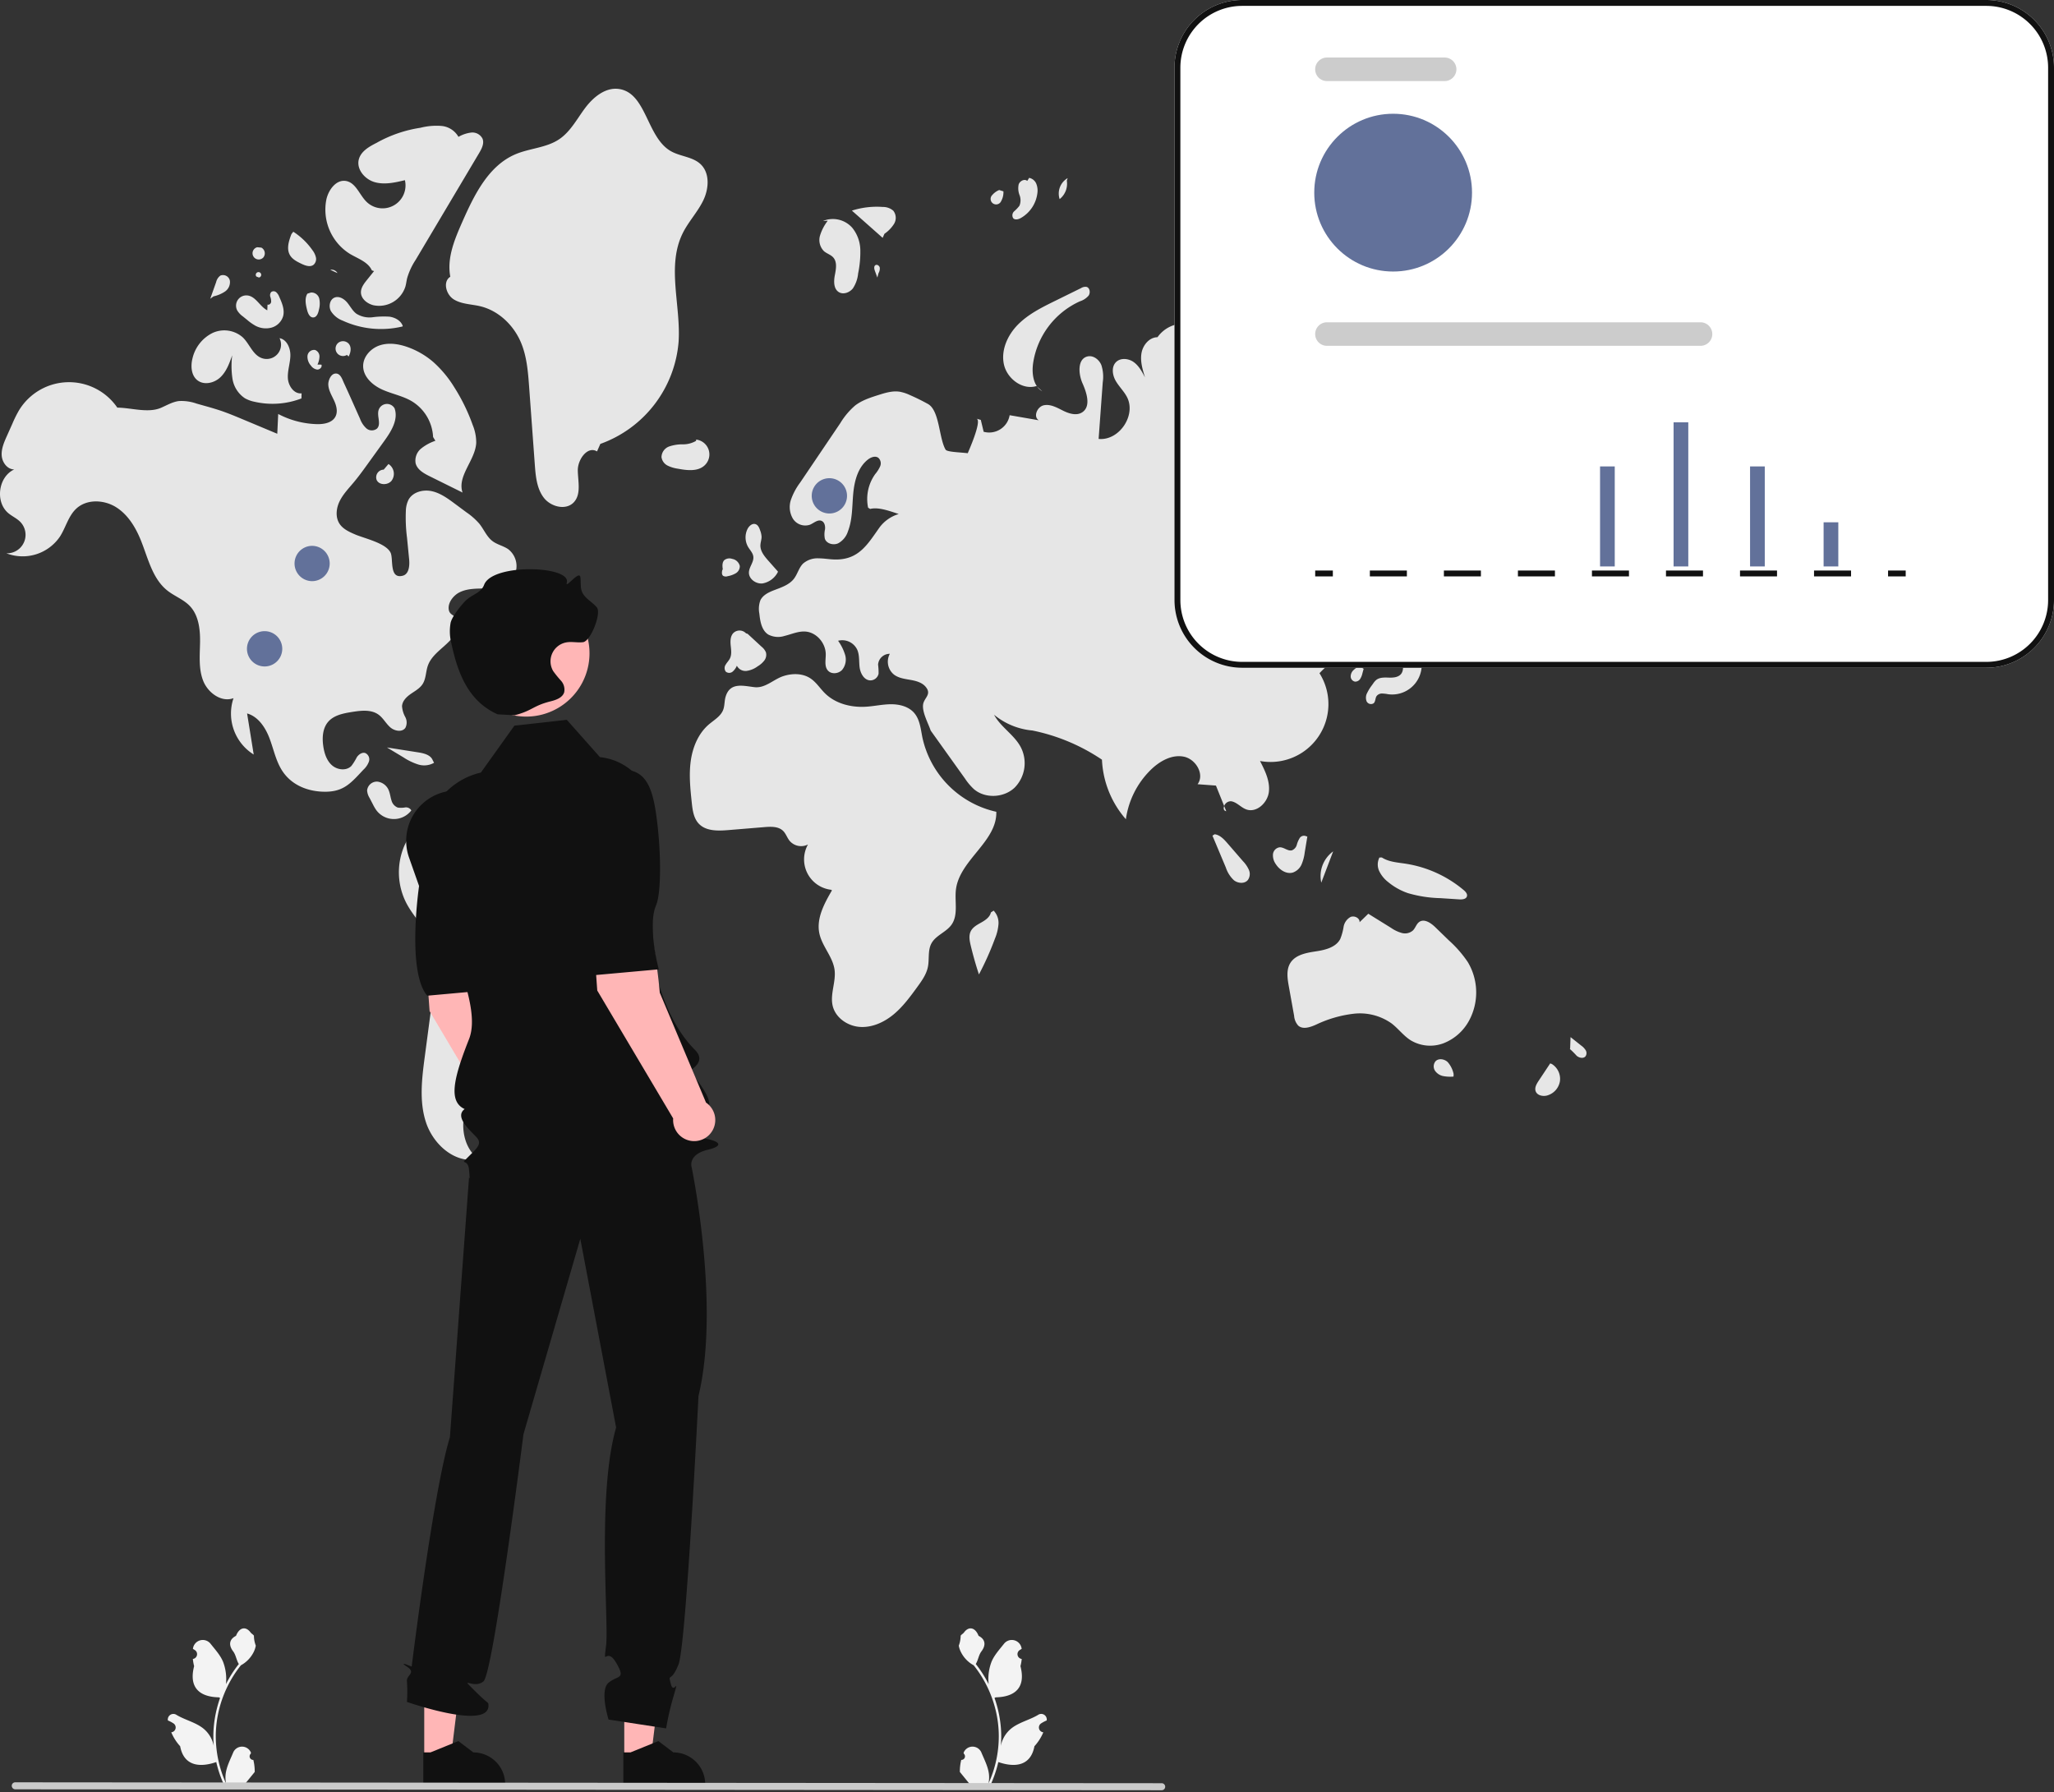 <svg xmlns="http://www.w3.org/2000/svg" width="259" height="226" fill="none"><rect width="100%" height="100%" fill="#333333" stroke="none"/><g clip-path="url(#a)"><path fill="#F3F3F3" d="M121.209 221.906a.455.455 0 0 0 .437-.277.453.453 0 0 0-.11-.505l-.031-.123.013-.029a1.209 1.209 0 0 1 1.79-.534c.198.133.353.321.444.542.366.88.831 1.762.946 2.693a3.6 3.6 0 0 1-.063 1.233 14.365 14.365 0 0 0 1.307-5.969 13.79 13.79 0 0 0-.284-2.802 14.546 14.546 0 0 0-2.882-6.161 3.864 3.864 0 0 1-1.609-1.669 2.95 2.95 0 0 1-.269-.807c.152-.401.232-.826.237-1.255.109-.166.304-.248.423-.41.593-.804 1.41-.664 1.837.429.911.46.919 1.222.36 1.956-.355.466-.404 1.097-.716 1.597l.098.122a14.731 14.731 0 0 1 1.527 2.419 6.072 6.072 0 0 1 .363-2.825c.347-.838.999-1.544 1.572-2.269a1.25 1.25 0 0 1 2.224.613l.003.032a4.286 4.286 0 0 0-.25.153.61.61 0 0 0 .247 1.114l.012.002c-.03.307-.084.611-.16.91.736 2.846-.853 3.883-3.122 3.929-.05.026-.099.052-.149.076.431 1.221.701 2.493.804 3.783.058.761.055 1.526-.01 2.287l.004-.027a3.74 3.74 0 0 1 1.277-2.161c.984-.808 2.373-1.105 3.434-1.754a.699.699 0 0 1 1.016.294.702.702 0 0 1 .059.389l-.004.028a4.34 4.34 0 0 0-.711.375.615.615 0 0 0-.079.956c.09.084.204.139.326.158l.012.002.026.004a6.097 6.097 0 0 1-1.121 1.755c-.461 2.485-2.437 2.721-4.551 1.997h-.002a14.93 14.93 0 0 1-1.002 2.928h-3.583c-.013-.04-.024-.081-.036-.121.332.021.665.001.991-.059l-.797-.981-.017-.019-.406-.5a5.985 5.985 0 0 1 .175-1.519ZM31.944 221.906a.453.453 0 0 1-.327-.782l.031-.123-.012-.029a1.208 1.208 0 0 0-1.12-.74 1.213 1.213 0 0 0-1.115.748c-.365.88-.83 1.762-.945 2.693-.05.412-.03.829.063 1.233a14.372 14.372 0 0 1-1.308-5.969 13.884 13.884 0 0 1 .284-2.802 14.543 14.543 0 0 1 2.883-6.161 3.868 3.868 0 0 0 1.609-1.669c.128-.255.218-.526.268-.807a3.635 3.635 0 0 1-.236-1.255c-.11-.166-.304-.248-.424-.41-.593-.804-1.41-.664-1.836.429-.911.46-.92 1.222-.36 1.956.355.466.404 1.097.716 1.597l-.098.122a14.659 14.659 0 0 0-1.527 2.419 6.083 6.083 0 0 0-.363-2.825c-.348-.838-1-1.544-1.573-2.269a1.25 1.25 0 0 0-2.223.613l-.004.032c.085.048.169.099.25.153a.606.606 0 0 1 .258.641.608.608 0 0 1-.504.473l-.013.002c.03.307.084.611.16.91-.735 2.846.854 3.883 3.122 3.929.05.026.1.052.15.076a14.942 14.942 0 0 0-.805 3.783c-.058.761-.054 1.526.01 2.287l-.003-.027a3.743 3.743 0 0 0-1.278-2.161c-.983-.808-2.372-1.105-3.433-1.754a.704.704 0 0 0-1.016.294.7.7 0 0 0-.06.389l.005.028a4.322 4.322 0 0 1 .71.375.616.616 0 0 1 .258.642.612.612 0 0 1-.504.472l-.012.002-.026.004c.27.645.65 1.239 1.12 1.755.461 2.485 2.438 2.721 4.552 1.997h.001a14.946 14.946 0 0 0 1.003 2.928h3.583l.036-.121a4.066 4.066 0 0 1-.992-.059l.798-.981a.18.18 0 0 0 .016-.019l.406-.5a5.967 5.967 0 0 0-.175-1.519Z"/><path fill="#E6E6E6" d="M86.09 29.401c.725-1.46 1.884-2.671 2.593-4.138.708-1.468.846-3.431-.335-4.555-1.002-.953-2.572-.966-3.771-1.657-3.054-1.76-3.05-7.35-6.542-7.832-1.698-.235-3.234 1.038-4.26 2.411-1.027 1.373-1.845 2.975-3.268 3.93-1.61 1.081-3.694 1.128-5.483 1.88-3.43 1.44-5.228 5.142-6.732 8.544-.968 2.192-1.96 4.557-1.51 6.91-.977.609-.541 2.244.434 2.854.975.61 2.2.597 3.32.862 2.353.556 4.28 2.43 5.193 4.668.712 1.745.858 3.661.995 5.541l.715 9.785c.106 1.451.246 2.994 1.129 4.15.883 1.156 2.796 1.64 3.789.577.949-1.016.521-2.626.502-4.016-.02-1.39 1.238-3.122 2.423-2.394l.418-.949a14.96 14.96 0 0 0 9.867-12.863c.303-4.616-1.534-9.565.524-13.708ZM88.857 58.67a1.883 1.883 0 0 0-1.081-3.243l.004.157a3.24 3.24 0 0 1-1.68.442 5.087 5.087 0 0 0-1.729.273 1.458 1.458 0 0 0-.959 1.341 1.415 1.415 0 0 0 .763 1.063c.409.201.847.334 1.298.394 1.162.219 2.523.384 3.384-.427ZM111.525 29.478c.487-.33.901-.759 1.215-1.257a1.46 1.46 0 0 0-.095-1.647 1.956 1.956 0 0 0-1.323-.478 10.298 10.298 0 0 0-3.901.46l3.877 3.434.227-.512ZM105.063 32.456c.522.576.356 1.47.208 2.234s-.167 1.718.49 2.135c.57.361 1.369.066 1.785-.464a4.113 4.113 0 0 0 .661-1.888c.204-.98.297-1.98.275-2.981a4.598 4.598 0 0 0-1.012-2.767 3.261 3.261 0 0 0-3.693-.863l.6-.03a5.864 5.864 0 0 0-.977 1.874 1.99 1.99 0 0 0 .494 1.96c.356.31.852.44 1.169.79ZM134.521 22.787l.106-.329a2.252 2.252 0 0 0-1.012 2.646 2.47 2.47 0 0 0 .768-1.035c.159-.408.206-.85.138-1.282ZM128.718 27.492a4.186 4.186 0 0 0 2.09-3.128 2.309 2.309 0 0 0-.136-1.194 1.231 1.231 0 0 0-.899-.743l-.243.383c-.349-.3-.934.009-1.081.445-.095.453-.055.923.113 1.354.168.433.161.915-.021 1.343a4.863 4.863 0 0 1-.658.691.69.69 0 0 0-.126.866c.229.262.657.152.961-.017ZM126.244 25.355c.208-.375.306-.8.283-1.228l-.532-.167c-.34.138-.641.356-.878.635a.689.689 0 0 0 .103 1.063.695.695 0 0 0 .847-.058.685.685 0 0 0 .177-.245ZM152.232 22.664l.144.122c.042-.009.082-.025.126-.03l-.27-.092ZM151.38 27.33l1.464-1.185c.259-.183.48-.415.651-.684.116-.253.166-.533.146-.811a1.665 1.665 0 0 0-.264-.782 4.388 4.388 0 0 0-1.001-1.082 1.813 1.813 0 0 0-1.382 1.967c.088.56.44 1.16.153 1.648-.112.19-.304.32-.433.499-.129.18-.171.465.006.596.197.147.469-.012.66-.166ZM152.447 29.747a1.266 1.266 0 0 0 .981-.385 8.666 8.666 0 0 0 1.694-1.862l-3.295 1.044.342.4c-.304.199-.079.735.278.803ZM155.526 32.008a.841.841 0 0 0 .869.531 1.26 1.26 0 0 0 .896-.574 1.668 1.668 0 0 0-1.312-2.605l.303.463c.077.791-.998 1.428-.756 2.185ZM176.858 40.67a1.713 1.713 0 0 0 2.055-.005 1.833 1.833 0 0 0 .11-2.687l-.561.314a1.43 1.43 0 0 0-1.945.386 1.557 1.557 0 0 0 .341 1.992ZM183.381 41.408a1.661 1.661 0 0 0 1.14-1.157l-1.091-.144a2.41 2.41 0 0 0-1.03-.45.828.828 0 0 0-.898.53.896.896 0 0 0 .305.819 1.662 1.662 0 0 0 1.574.402ZM178.877 43.589a.943.943 0 0 0 .629.788 1.017 1.017 0 0 0 1.131-.176.621.621 0 0 0-.227-.99l-.818-.148c-.316-.164-.72.17-.715.526ZM131.422 49.34l-.633-.578c.169.234.384.431.633.578ZM126.587 45.936c.39 1.81 2.339 3.284 4.109 2.74l.093.086c-.563-.772-.659-1.912-.527-2.905a10.227 10.227 0 0 1 5.9-7.86 2.439 2.439 0 0 0 1.107-.722c.252-.368.158-1-.277-1.105a1.033 1.033 0 0 0-.674.156l-3.289 1.619c-1.661.817-3.355 1.658-4.66 2.972-1.304 1.313-2.171 3.21-1.782 5.019ZM73.502 108.168a40.394 40.394 0 0 0-9.97-5.21c-2.182-.776-4.527-1.368-6.8-.927a8.099 8.099 0 0 0-5.727 4.571 8.478 8.478 0 0 0 .277 7.349c1.048 1.964 2.864 3.529 3.47 5.672.41 1.444.216 2.982.02 4.471l-1.208 9.124c-.367 2.77-.724 5.652.153 8.304s3.379 4.99 6.158 4.708l.55-.041c-1.838-1.25-2.353-3.838-1.806-5.993.547-2.155 1.937-3.982 3.293-5.744l12.076-15.68c1.629-2.115 3.352-4.729 2.483-7.253-.494-1.435-1.735-2.467-2.969-3.351ZM46.07 94.954c-.408-.138-.839.17-1.078.527a7.23 7.23 0 0 1-.68 1.093c-.628.647-1.77.518-2.447-.077-.676-.594-.97-1.514-1.1-2.405-.158-1.069-.09-2.261.616-3.08.726-.842 1.92-1.068 3.018-1.243 1.135-.181 2.406-.332 3.336.343.585.426.927 1.112 1.469 1.591.542.48 1.507.66 1.916.063a1.47 1.47 0 0 0-.02-1.362 3.334 3.334 0 0 1-.405-1.349c.027-.657.555-1.179 1.095-1.554.54-.376 1.149-.7 1.503-1.254.435-.681.39-1.559.66-2.321.653-1.845 2.987-2.666 3.667-4.502.164-.386.182-.818.052-1.217-.285-.73-1.054-.587-1.1-1.481-.046-.855.667-1.693 1.392-2.05.998-.492 2.163-.452 3.276-.482 1.113-.03 2.313-.178 3.13-.935a2.697 2.697 0 0 0-.287-4.013c-.609-.42-1.378-.566-1.97-1.01-.739-.552-1.088-1.471-1.662-2.191a8.43 8.43 0 0 0-1.628-1.441l-1.479-1.098c-.891-.661-1.819-1.34-2.903-1.575-1.085-.236-2.377.098-2.92 1.066a3.293 3.293 0 0 0-.343 1.386c-.049 1.133-.002 2.27.142 3.395l.268 2.718c.08.813-.005 1.883-.794 2.094-1.75.468-1.16-2.118-1.547-2.91-.594-1.214-3.322-1.796-4.489-2.302-.728-.315-1.497-.664-1.937-1.325-.547-.822-.435-1.942-.006-2.832.43-.89 1.13-1.614 1.765-2.371.647-.771 1.237-1.59 1.826-2.406l2.05-2.843c.877-1.215 1.798-2.698 1.3-4.111a1.106 1.106 0 0 0-2.024.244c-.218.763.364 1.737-.193 2.302a1.044 1.044 0 0 1-1.34-.025 3.042 3.042 0 0 1-.8-1.21c-.675-1.5-1.332-3.008-2.024-4.499-.22-.471-.448-1.278-1.111-1.199-.576.07-.887.908-.867 1.396.03.709.421 1.342.72 1.985.3.643.51 1.416.18 2.044-.416.797-1.47.975-2.368.95a11.108 11.108 0 0 1-4.849-1.28l-.117 2.495-3.576-1.496-.694-.29c-1.006-.422-2.012-.843-3.047-1.185a42.223 42.223 0 0 0-1.78-.53l-1.085-.306a5.7 5.7 0 0 0-2.229-.317c-.795.1-1.504.526-2.24.846-1.64.712-3.761-.005-5.519-.017a7.38 7.38 0 0 0-12.398.343 14.763 14.763 0 0 0-.824 1.657l-.716 1.603c-.35.785-.707 1.61-.638 2.466.068.856.724 1.73 1.583 1.723-2.025.916-2.446 4.124-.727 5.532.476.39 1.06.645 1.489 1.087a2.333 2.333 0 0 1-1.754 3.957 5.683 5.683 0 0 0 6.756-2.117C8.3 66.5 8.62 65.062 9.62 64.132c1.324-1.231 3.51-1.136 5.038-.167 1.527.968 2.494 2.617 3.158 4.299.871 2.203 1.428 4.722 3.284 6.196.897.713 2.033 1.114 2.826 1.941 1.13 1.178 1.325 2.956 1.3 4.588-.026 1.631-.202 3.324.392 4.844.595 1.52 2.299 2.77 3.826 2.197a6.087 6.087 0 0 0 2.548 7.108l-.835-5.18c1.388.39 2.287 1.737 2.806 3.081.52 1.345.794 2.799 1.547 4.028 1.185 1.935 3.332 2.77 5.515 2.762 2.36-.008 3.255-1.133 4.81-2.789.312-.283.549-.639.69-1.036a.871.871 0 0 0-.455-1.049ZM52.749 94.868l-3.956-.621 2.074 1.246a7.501 7.501 0 0 0 1.862.898 2.53 2.53 0 0 0 2.004-.211l-.169-.323c-.266-.672-1.1-.876-1.815-.989ZM51.853 102.198l.01-.023a.777.777 0 0 0-.787-.365c-.304.055-.614.06-.92.015a1.309 1.309 0 0 1-.79-.898c-.131-.395-.17-.817-.32-1.204a1.767 1.767 0 0 0-1.427-1.165 1.234 1.234 0 0 0-1.328 1.114c.026.332.132.654.308.936l.427.821c.12.245.258.481.412.706a2.749 2.749 0 0 0 2.192 1.137 2.752 2.752 0 0 0 2.223-1.074ZM44.153 32.03c1.004.593 2.26 1 2.738 2.064l.275.089-.9 1.12c-.371.46-.761.974-.753 1.565.012.815.796 1.43 1.588 1.622a3.48 3.48 0 0 0 4.022-2.371c.095-.343.133-.7.216-1.046a8.512 8.512 0 0 1 1.078-2.316l7.998-13.455c.332-.56.674-1.227.425-1.827a1.435 1.435 0 0 0-1.418-.76 4.208 4.208 0 0 0-1.612.542 2.748 2.748 0 0 0-2.15-1.378 8.115 8.115 0 0 0-2.636.23 16.239 16.239 0 0 0-5.533 1.9c-.938.474-1.97 1.06-2.242 2.075-.335 1.248.744 2.52 1.986 2.88 1.241.358 2.566.057 3.823-.245a2.893 2.893 0 0 1-4.836 2.73c-.9-.878-1.342-2.4-2.579-2.627-1.233-.225-2.212 1.09-2.485 2.313a6.572 6.572 0 0 0 2.995 6.896Z"/><path fill="#E6E6E6" d="M59.615 53.613a23.645 23.645 0 0 0-2.326-4.773 14.264 14.264 0 0 0-2.644-3.186 10.215 10.215 0 0 0-3.198-1.873c-1.137-.411-2.402-.614-3.552-.24-1.149.375-2.127 1.444-2.103 2.653.025 1.336 1.195 2.381 2.413 2.93 1.22.55 2.575.788 3.724 1.47A5.581 5.581 0 0 1 54.61 55.1l.29.48a5.786 5.786 0 0 0-1.806.983 1.963 1.963 0 0 0-.687 1.846c.201.81 1.028 1.274 1.775 1.644l4.142 2.051c-.703-2.096 1.599-4.047 1.726-6.254a5.781 5.781 0 0 0-.435-2.237ZM24.9 47.954c.837.65 2.124.346 2.892-.386.767-.732 1.14-1.774 1.489-2.775-.127.991-.115 1.995.036 2.983a3.617 3.617 0 0 0 1.572 2.444c.379.208.787.357 1.21.44 1.97.449 4.027.302 5.912-.421l.017-.645c-.947.108-1.664-.93-1.727-1.882-.062-.95.283-1.883.313-2.836.03-.953-.428-2.066-1.366-2.235a1.813 1.813 0 0 1-2.306 2.488c-1.086-.442-1.48-1.764-2.32-2.582a3.518 3.518 0 0 0-3.86-.544 4.787 4.787 0 0 0-2.483 3.157c-.254.978-.179 2.173.62 2.794ZM50.747 41.166l.04-.063c-.235-.675-.96-1.071-1.667-1.172a10.827 10.827 0 0 0-2.137.07 3.1 3.1 0 0 1-2.05-.45c-.487-.365-.764-.937-1.154-1.404-.39-.467-1.02-.851-1.585-.628-.612.242-.775 1.1-.478 1.687.35.564.878.995 1.5 1.225a11.574 11.574 0 0 0 7.531.735ZM42.702 43.19a.94.94 0 0 0 1.047 1.56l.207.203c.274-.492.388-1.15.036-1.591a.975.975 0 0 0-1.29-.172ZM40.285 44.954a.87.87 0 0 0-.543-.821.835.835 0 0 0-.968.716 1.664 1.664 0 0 0 .436 1.252 1.146 1.146 0 0 0 .796.5c.324.01.654-.328.523-.624l-.495-.01c.153-.316.238-.661.25-1.013ZM30.62 39.893l.544.441c.314.272.654.513 1.014.72.63.35 1.371.44 2.067.253a2.128 2.128 0 0 0 1.455-1.435c.217-.818-.137-1.667-.484-2.44a1.48 1.48 0 0 0-.38-.58.508.508 0 0 0-.642-.025.634.634 0 0 0-.104.61c.075.204.109.42.1.636-.034.213-.258.415-.455.327l-.032.727c-.942-.478-1.44-1.747-2.49-1.872a1.294 1.294 0 0 0-1.292 1.9c.182.29.42.54.698.738ZM28.374 36.756a1.436 1.436 0 0 0 .612-1.367.884.884 0 0 0-1.198-.64 1.42 1.42 0 0 0-.534.82l-.745 2.101.418-.303a4.221 4.221 0 0 0 1.447-.611ZM33.212 32.456a.821.821 0 0 0-.254-1.233l-.521-.05a.784.784 0 1 0 .775 1.283ZM38.015 33.262c.487.233 1.103.455 1.527.12a.963.963 0 0 0 .295-.918 2.334 2.334 0 0 0-.43-.907 8.715 8.715 0 0 0-2.424-2.34l-.236.305c-.329.854-.647 1.852-.188 2.644.31.534.899.83 1.456 1.096ZM41.644 34.022l.91.412a.853.853 0 0 0-.91-.412ZM39.189 36.888l-.43.142c-.367.601-.208 1.37-.038 2.053.108.432.34.964.785.944.433-.019.624-.544.707-.969.13-.462.144-.948.041-1.416a1.004 1.004 0 0 0-1.065-.754ZM32.325 34.864l.318.128a.343.343 0 1 0-.318-.128ZM48.38 59.216a.968.968 0 0 0-.885 1.305c.313.673 1.39.676 1.869.109a1.465 1.465 0 0 0-.378-2.123l-.605.71ZM63.894 75.17a.968.968 0 0 0-.679 1.212l.894.062.909-.456a.968.968 0 0 0-1.124-.818ZM60.26 76.276a1.848 1.848 0 0 0-.775 1.617 1.478 1.478 0 0 0 1.157 1.307 1.236 1.236 0 0 0 1.396-.947c.152-.925-.842-1.602-1.2-2.469l-.578.492ZM94.99 70.167c.095.695-.531 1.303-.554 2.003-.028.831.877 1.478 1.704 1.396a2.696 2.696 0 0 0 1.936-1.422l.018-.078-1.21-1.366c-.494-.56-1.019-1.197-1-1.943.01-.368.155-.725.147-1.093a2.646 2.646 0 0 0-.175-.773c-.11-.325-.258-.692-.583-.802-.408-.138-.819.223-1.013.607a2.4 2.4 0 0 0 .07 2.26c.236.4.598.752.66 1.211ZM91.19 72.61a.694.694 0 0 0 .579.037c.359-.06.704-.186 1.018-.37a1.03 1.03 0 0 0 .499-.91 1.19 1.19 0 0 0-.97-.9 1.042 1.042 0 0 0-.97.148c-.3.282-.264.76-.205 1.167l-.064.106c-.056.252-.092.565.112.722ZM154.625 102.284l-.262-.65c-.119.294-.075.595.262.65Z"/><path fill="#E6E6E6" d="M206.951 56.69c-1.118-1.214-1.803-1.914-2.51-3.418a5.535 5.535 0 0 0-4.19-3.147c-2.321-.383-4.692.223-7.041.102-3.762-.195-7.155-2.213-10.758-3.313a45.006 45.006 0 0 0-6.147-1.268l-3.59-.568c-3.921-.62-7.868-1.242-11.838-1.16-1.144.024-2.739-.32-2.647-1.461.114-1.418 2.664-1.232 3.154-2.566.304-.826-.423-1.693-1.219-2.066-.797-.374-1.716-.486-2.439-.987-.723-.501-1.119-1.663-.454-2.24l-5.525 2.832c-1.531.785-3.241 1.806-3.512 3.505a4.062 4.062 0 0 0-2.28 1.584c-1.036.006-1.85 1-2.021 2.022-.171 1.022.14 2.056.447 3.045-.376-.72-.775-1.467-1.437-1.937s-1.67-.559-2.235.025c-.579.598-.444 1.603-.034 2.328.41.725 1.039 1.31 1.426 2.049 1.208 2.304-.981 5.549-3.57 5.292l.521-7.14c.11-.731.049-1.479-.18-2.183-.282-.681-1.005-1.24-1.725-1.08-1.294.29-1.184 2.185-.645 3.397.538 1.212 1.075 2.897-.024 3.64-.71.479-1.672.183-2.438-.2-.766-.383-1.586-.854-2.423-.675-.838.178-1.364 1.459-.624 1.89l-3.682-.64a2.608 2.608 0 0 1-1.173 1.773 2.623 2.623 0 0 1-2.103.317l-.361-1.497-.539-.15c.564.157-.318 2.534-1.109 4.35-1.063-.125-2.616-.15-2.793-.454-.849-1.458-.748-4.932-2.222-5.753a26.25 26.25 0 0 0-2.275-1.124 5.342 5.342 0 0 0-1.284-.422c-.905-.142-1.818.139-2.692.416-1.032.328-2.089.668-2.943 1.333a9.22 9.22 0 0 0-1.855 2.206l-5.063 7.493a8.02 8.02 0 0 0-1.173 2.198 2.872 2.872 0 0 0 .267 2.379 1.841 1.841 0 0 0 2.156.737c.489-.212.979-.692 1.464-.47.367.168.459.65.42 1.052-.093.393-.1.802-.021 1.199.221.625 1.07.843 1.675.572a2.59 2.59 0 0 0 1.231-1.498c.583-1.497.524-3.153.669-4.752.145-1.6.583-3.31 1.844-4.306.378-.297.932-.512 1.321-.229a.947.947 0 0 1 .232 1.072c-.162.358-.374.69-.629.989a5.414 5.414 0 0 0-.892 4.23l.258.16c.983-.255 2.299.201 3.605.64a4.69 4.69 0 0 0-2.384 1.64c-1.51 2.117-2.602 4.12-5.587 4.095-.708-.005-1.411-.145-2.119-.147a2.771 2.771 0 0 0-1.965.654c-.537.526-.703 1.326-1.162 1.921-.604.782-1.613 1.1-2.535 1.455-.674.26-1.385.61-1.694 1.262a3.127 3.127 0 0 0-.13 1.672c.104.988.287 2.111 1.126 2.645a2.666 2.666 0 0 0 2.051.173c.872-.212 1.725-.611 2.62-.552 1.405.094 2.563 1.443 2.577 2.852.007.713-.201 1.53.272 2.065.444.501 1.325.412 1.785-.075a2.061 2.061 0 0 0 .388-1.888 6.075 6.075 0 0 0-.89-1.792 2.091 2.091 0 0 1 2.406 1.112c.313.694.212 1.495.311 2.249.1.754.559 1.592 1.318 1.635a1.063 1.063 0 0 0 1.07-.84 7.688 7.688 0 0 0-.062-1.144 1.468 1.468 0 0 1 1.481-1.366 2.093 2.093 0 0 0 .512 2.61c.578.448 1.342.548 2.062.673.72.125 1.488.323 1.953.887.774.939-.173 1.362-.321 2.158-.181.976.635 2.419.948 3.353l4.321 6.043c.321.49.7.94 1.129 1.34 1.421 1.22 3.765 1.1 5.128-.186a4.393 4.393 0 0 0 .746-5.17c-.842-1.534-2.511-2.483-3.336-4.027a8.802 8.802 0 0 0 4.831 1.987 24.356 24.356 0 0 1 8.776 3.68 12.234 12.234 0 0 0 3.017 7.511 10.816 10.816 0 0 1 3.139-6.232c1.109-1.082 2.625-1.954 4.147-1.663 1.522.29 2.677 2.232 1.756 3.478l2.314.172 1.038 2.581a.891.891 0 0 1 .872-.605c.722.109 1.228.781 1.915 1.029 1.295.467 2.679-.828 2.847-2.195.167-1.366-.483-2.685-1.114-3.909a7.296 7.296 0 0 0 7.497-11.07 18.567 18.567 0 0 1 5.219-3.842c1.806-.892 3.781-1.505 5.359-2.756 1.579-1.252 2.685-3.425 1.926-5.29-.536-1.319-1.881-2.213-2.284-3.578-.582-1.976 1.188-4.02 3.188-4.513 1.999-.493 4.088.113 6.058.715-.303-2.027 2.047-3.927 3.966-3.207l2.411-.976c-.932 2.054-2.951 3.36-4.435 5.058-1.485 1.698-2.369 4.464-.818 6.101l6.668-6.043 6.974-6.322-.333-.978c2.2-.835 4.569-1.526 6.672-2.564ZM91.508 83.801a.765.765 0 0 0 .005.88.674.674 0 0 0 .858.012c.239-.204.425-.462.544-.753a1.225 1.225 0 0 0 1.245.652c.498-.075.97-.272 1.373-.573.32-.187.603-.433.834-.723a1.189 1.189 0 0 0 .21-1.049 1.805 1.805 0 0 0-.542-.7l-1.764-1.63-.2-.06a1.122 1.122 0 0 0-1.621-.016c-.365.408-.367 1.019-.311 1.564.056.546.142 1.127-.1 1.618-.14.282-.375.505-.53.778Z"/><path fill="#E6E6E6" d="M125.63 102.358a12.262 12.262 0 0 1-9.319-9.367c-.216-1.08-.315-2.26-1.033-3.094-.695-.808-1.831-1.1-2.898-1.1-1.066 0-2.117.246-3.181.312-1.86.116-3.831-.375-5.162-1.681-.63-.618-1.107-1.404-1.843-1.891-.989-.656-2.3-.655-3.426-.284-1.255.414-2.26 1.546-3.632 1.39-1.427-.162-3.081-.666-3.641 1.213-.161.54-.106 1.134-.31 1.66-.315.812-1.15 1.27-1.81 1.836-1.33 1.142-2.037 2.876-2.275 4.612-.238 1.737-.054 3.5.13 5.243.1.94.231 1.952.877 2.642.9.963 2.41.925 3.724.817l4.577-.378c.823-.068 1.76-.097 2.345.485.351.348.5.853.808 1.239a1.903 1.903 0 0 0 2.321.468 3.853 3.853 0 0 0 2.907 5.709l.118.074c-.977 1.673-1.991 3.551-1.586 5.445.348 1.624 1.693 2.927 1.913 4.573.202 1.51-.587 3.055-.238 4.539.353 1.502 1.87 2.549 3.409 2.661 1.54.112 3.052-.571 4.244-1.551 1.192-.98 2.114-2.242 3.022-3.489.561-.771 1.136-1.572 1.329-2.505.205-.993-.033-2.094.45-2.985.557-1.029 1.879-1.414 2.546-2.374.864-1.244.355-2.937.546-4.439.473-3.718 5.196-6.034 5.088-9.78ZM124.948 115.048c-.129.581-.672.963-1.19 1.255-.518.292-1.088.587-1.351 1.12-.271.546-.147 1.196-.006 1.788a44.598 44.598 0 0 0 1.039 3.655 37.14 37.14 0 0 0 2.02-4.52 5.94 5.94 0 0 0 .443-1.812 2.234 2.234 0 0 0-.609-1.713l-.346.227ZM156.731 108.584l-1.946-2.248c-.444-.512-.95-1.06-1.623-1.145l-.277.177 1.688 4.019c.2.612.55 1.164 1.02 1.604.503.395 1.32.471 1.74-.012a1.29 1.29 0 0 0 .153-1.281 3.79 3.79 0 0 0-.755-1.114ZM163.02 110.018a1.867 1.867 0 0 0 1.103-1.028c.201-.478.334-.982.395-1.498l.332-2.012-.145-.038a.645.645 0 0 0-.819.228 3.187 3.187 0 0 0-.367.857 1.035 1.035 0 0 1-.593.682c-.521.157-1.014-.395-1.558-.373a.975.975 0 0 0-.851.873c-.032.445.094.887.356 1.248.464.72 1.324 1.298 2.147 1.061ZM166.608 111.29l1.496-3.939a3.845 3.845 0 0 0-1.496 3.939ZM174.241 108.115l-.303.012a1.96 1.96 0 0 0-.016 1.728 3.882 3.882 0 0 0 1.128 1.371 7.924 7.924 0 0 0 2.489 1.39c1.33.388 2.705.6 4.09.63l2.376.156c.377.024.865-.023.969-.386.087-.3-.168-.582-.407-.784a14.928 14.928 0 0 0-7.34-3.331c-1.027-.156-2.116-.22-2.986-.786ZM182.692 118.569l-1.708-1.657c-.554-.537-1.383-1.106-2.018-.668-.365.253-.477.744-.787 1.062a1.512 1.512 0 0 1-1.408.335 4.472 4.472 0 0 1-1.36-.644l-1.413-.877-1.462-.908-1.101 1.07c.048-.527-.653-.869-1.139-.66a1.757 1.757 0 0 0-.877 1.252 6.875 6.875 0 0 1-.42 1.524c-.559 1.069-1.915 1.386-3.109 1.565-1.193.179-2.545.431-3.183 1.455-.532.853-.373 1.948-.195 2.937l.672 3.743c.032.453.214.883.517 1.221.591.522 1.506.205 2.227-.113a15.055 15.055 0 0 1 4.786-1.387 6.909 6.909 0 0 1 4.743 1.214c.855.651 1.507 1.553 2.413 2.131a4.776 4.776 0 0 0 4.187.366 6.24 6.24 0 0 0 3.185-2.84 7.463 7.463 0 0 0-.161-7.385 14.624 14.624 0 0 0-2.389-2.736ZM181.013 133.816a1.013 1.013 0 0 0-.064 1.193c.248.355.627.599 1.053.677a4.86 4.86 0 0 0 1.28.059l.013-.319a3.277 3.277 0 0 0-.749-1.511c-.413-.392-1.142-.513-1.533-.099ZM195.676 134.157l-.204-.074-1.458 2.197c-.261.394-.534.867-.374 1.312.188.527.886.681 1.428.542a2.252 2.252 0 0 0 1.63-1.789 2.213 2.213 0 0 0-1.022-2.188ZM199.38 131.833l-1.341-1.066-.054 1.484-.05.001c.309.271.601.562.874.869.314.267.841.389 1.109.077a.703.703 0 0 0 .029-.775 2.07 2.07 0 0 0-.567-.59ZM175.147 85.44c-.563-.017-1.186-.052-1.622.305a2.194 2.194 0 0 0-.374.436l-.154.215c-.23.302-.431.624-.599.964a1.27 1.27 0 0 0-.082 1.051.613.613 0 0 0 .654.356.613.613 0 0 0 .246-.098c.24-.223.184-.627.366-.9a.843.843 0 0 1 .677-.324c.26.007.519.036.774.088a3.728 3.728 0 0 0 4.237-3.694 3.728 3.728 0 0 0-.586-2.01l-.045-.138a1.665 1.665 0 0 0-1.691 1.303c-.125.655.141 1.417-.256 1.954-.335.452-.982.51-1.545.492ZM180.185 78.488l-.085-.008a4.35 4.35 0 0 0-1.428.532.663.663 0 0 0-.325.33.48.48 0 0 0 .114.442c.109.115.237.211.378.284.21.14.443.245.688.308a.765.765 0 0 0 .702-.181c.087-.12.147-.257.176-.403a1.03 1.03 0 0 0-.011-.438 4.373 4.373 0 0 0-.209-.866ZM171.51 85.607c.135-.215.23-.453.283-.701l.157-.58-.561-.34c-.268.139-.515.315-.734.523a1.086 1.086 0 0 0-.337.811.665.665 0 0 0 .55.626.74.74 0 0 0 .642-.339ZM110.389 33.434c-.221.138-.159.472-.069.718l.31.845.145-.547c.127-.212.183-.46.16-.705-.05-.24-.337-.441-.546-.311Z"/><path fill="#fff" d="M250.469 84.197h-93.84a8.543 8.543 0 0 1-8.531-8.531V8.53A8.54 8.54 0 0 1 156.629 0h93.84A8.539 8.539 0 0 1 259 8.53v67.136a8.54 8.54 0 0 1-8.531 8.53Z"/><path fill="#111" d="M250.469 84.197h-93.84a8.543 8.543 0 0 1-8.531-8.531V8.53A8.54 8.54 0 0 1 156.629 0h93.84A8.539 8.539 0 0 1 259 8.53v67.136a8.54 8.54 0 0 1-8.531 8.53ZM156.629.742a7.797 7.797 0 0 0-7.789 7.789v67.135a7.798 7.798 0 0 0 7.789 7.789h93.84a7.798 7.798 0 0 0 7.789-7.79V8.532a7.798 7.798 0 0 0-7.789-7.79h-93.84Z"/><path fill="#CCC" d="M182.16 10.222h-14.836a1.482 1.482 0 0 1-1.049-2.533 1.482 1.482 0 0 1 1.049-.434h14.836a1.482 1.482 0 0 1 1.049 2.532 1.482 1.482 0 0 1-1.049.435ZM214.429 43.604h-47.105a1.482 1.482 0 0 1-1.049-2.533 1.482 1.482 0 0 1 1.049-.434h47.105a1.486 1.486 0 0 1 1.484 1.483 1.484 1.484 0 0 1-1.484 1.484Z"/><path fill="#62719A" d="M175.668 34.237c5.494 0 9.947-4.453 9.947-9.947 0-5.494-4.453-9.947-9.947-9.947-5.494 0-9.947 4.453-9.947 9.947 0 5.494 4.453 9.947 9.947 9.947Z"/><path fill="#111" d="M168.066 71.937h-2.226v.742h2.226v-.742ZM233.409 72.678h-4.668v-.741h4.668v.742Zm-9.335 0h-4.667v-.741h4.667v.742Zm-9.335 0h-4.667v-.741h4.667v.742Zm-9.334 0h-4.668v-.741h4.668v.742Zm-9.335 0h-4.667v-.741h4.667v.742Zm-9.335 0h-4.667v-.741h4.667v.742Zm-9.334 0h-4.668v-.741h4.668v.742ZM240.301 71.937h-2.225v.742h2.225v-.742Z"/><path fill="#62719A" d="M203.613 58.811h-1.854v12.611h1.854V58.811ZM222.53 58.811h-1.855v12.611h1.855V58.811ZM231.802 65.858h-1.854v5.564h1.854v-5.564ZM212.886 53.247h-1.855v18.175h1.855V53.247ZM33.366 84.033a2.225 2.225 0 1 0 0-4.451 2.225 2.225 0 0 0 0 4.45ZM39.3 73.277a2.226 2.226 0 1 0 0-4.451 2.226 2.226 0 0 0 0 4.45ZM104.58 64.746a2.225 2.225 0 1 0 .001-4.451 2.225 2.225 0 0 0-.001 4.45Z"/><path fill="#FFB6B6" d="M53.497 221.606h3.356l1.597-12.948-4.954.001v12.947Z"/><path fill="#111" d="m53.379 225.108 10.322-.001v-.13a4.017 4.017 0 0 0-4.018-4.018l-1.886-1.43-3.518 1.43h-.9v4.149Z"/><path fill="#FFB6B6" d="M78.719 221.606h3.356l1.597-12.948-4.954.001v12.947Z"/><path fill="#111" d="m78.6 225.108 10.323-.001v-.13a4.017 4.017 0 0 0-4.018-4.018l-1.886-1.43-3.518 1.43h-.9v4.149Z"/><path fill="#FFB6B6" d="m53.366 116.282 5.957-.853c2.015 3.369 2.73 12.336 2.73 12.336l5.83 13.857a2.655 2.655 0 0 1-.339 4.591 2.663 2.663 0 0 1-2.651-.199 2.66 2.66 0 0 1-1.151-2.397l-9.572-16.129-.804-11.206Z"/><path fill="#111" d="M56.595 99.744a6.343 6.343 0 0 0-5.346 5.64 6.35 6.35 0 0 0 .33 2.747l1.264 3.583s-1.592 10.789 1.032 13.834l8.053-.729s-1.472-5.443-.342-8.076c.692-1.613.654-7.184-.028-11.715-.521-3.46-1.505-5.82-4.963-5.284ZM84.366 132.251s6.207 6.054 4.882 7.452c-1.326 1.398-4.358 3.356-1.544 3.675 2.814.319 3.982 1.011 1.544 1.592-2.439.582-2.062 2.075-2.062 2.075s3.67 17.475.889 28.973c0 0-1.548 31.406-2.52 33.852-.971 2.446-1.342.962-.971 2.446.37 1.483 1.112-1.113.37 1.483a34.302 34.302 0 0 0-.959 4.132l-7.256-1.113s-1.168-3.682 0-4.648c1.168-.967 2.216-.371.95-2.524-1.265-2.152-1.636.815-1.265-2.152.37-2.967-1.178-19.016 1.266-27.497l-4.516-23.799-7.168 24.642s-3.802 30.096-5.038 31.157c-1.235 1.06-3.09-.794-1.235 1.06 1.854 1.855 1.822 1.536 1.854 1.855.346 3.402-10.273-.319-10.273-.319a19.06 19.06 0 0 0 0-2.596c-.112-.794 1.224-1.048 0-1.848-1.225-.801.597-.007.597-.007s2.739-22.203 4.822-28.931l2.411-32.765s.153.654 0-.935c-.153-1.588-1.266-.475-.153-1.588s1.855-1.68 1.113-2.509-2.788-2.507-1.58-3.523c1.209-1.015 3.587-7.64 3.587-7.64l23.182.186"/><path fill="#111" d="m75.65 95.467-4.18-4.707-6.605.734-4.228 5.918a9.028 9.028 0 0 0-6.873 10.341c1.641 9.448 7.218 18.613 5.376 23.275-2.795 7.077-2.965 9.963 3.726 8.971 6.69-.992 29.106-3.279 24.76-7.625s-5.3-11.608-5.3-11.608l-.174-16.615a7.388 7.388 0 0 0-3.621-7.763 7.384 7.384 0 0 0-2.881-.921Z"/><path fill="#FFB6B6" d="m74.508 113.686 5.957-.853c2.015 3.369 2.73 12.335 2.73 12.335l5.83 13.857a2.658 2.658 0 1 1-4.141 1.996l-9.573-16.129-.803-11.206Z"/><path fill="#111" d="M77.737 97.148a6.35 6.35 0 0 0-5.016 8.387l1.264 3.583s-1.592 10.789 1.032 13.834l8.053-.729s-1.472-5.443-.342-8.077c.692-1.613.654-7.183-.028-11.715-.521-3.46-1.505-5.819-4.963-5.283Z"/><path fill="#FFB6B6" d="M66.351 90.355a7.983 7.983 0 1 0 0-15.966 7.983 7.983 0 0 0 0 15.966Z"/><path fill="#111" d="M64.883 90.186c2.224-.557 2.3-1.192 4.523-1.749.707-.177 1.528-.457 1.738-1.156a1.682 1.682 0 0 0-.4-1.447c-.35-.383-.679-.787-.983-1.208a2.424 2.424 0 0 1 1.674-3.632c.687-.117 1.397.065 2.089-.023.949-.121 2.345-3.643 1.737-4.382-.593-.719-1.565-1.148-1.892-2.02-.213-.57-.097-1.209-.192-1.81-.14-.893-1.946 1.578-1.706.707.59-2.136-9.386-2.472-10.424.268-.388 1.024-1.439 1.187-2.247 1.926-.53.485-1.796 2.036-1.98 2.871a6.058 6.058 0 0 0 .086 2.546c.828 3.904 2.197 7.364 5.842 8.99"/><path fill="#CACACA" d="m1.93 225.614 144.552.114a.452.452 0 0 0 .313-.129.423.423 0 0 0 .096-.144.425.425 0 0 0 0-.338.442.442 0 0 0-.409-.273L1.929 224.73a.438.438 0 0 0-.41.611.44.44 0 0 0 .41.273Z"/></g><defs><clipPath id="a"><path fill="#fff" d="M0 0h259v225.728H0z"/></clipPath></defs></svg>
